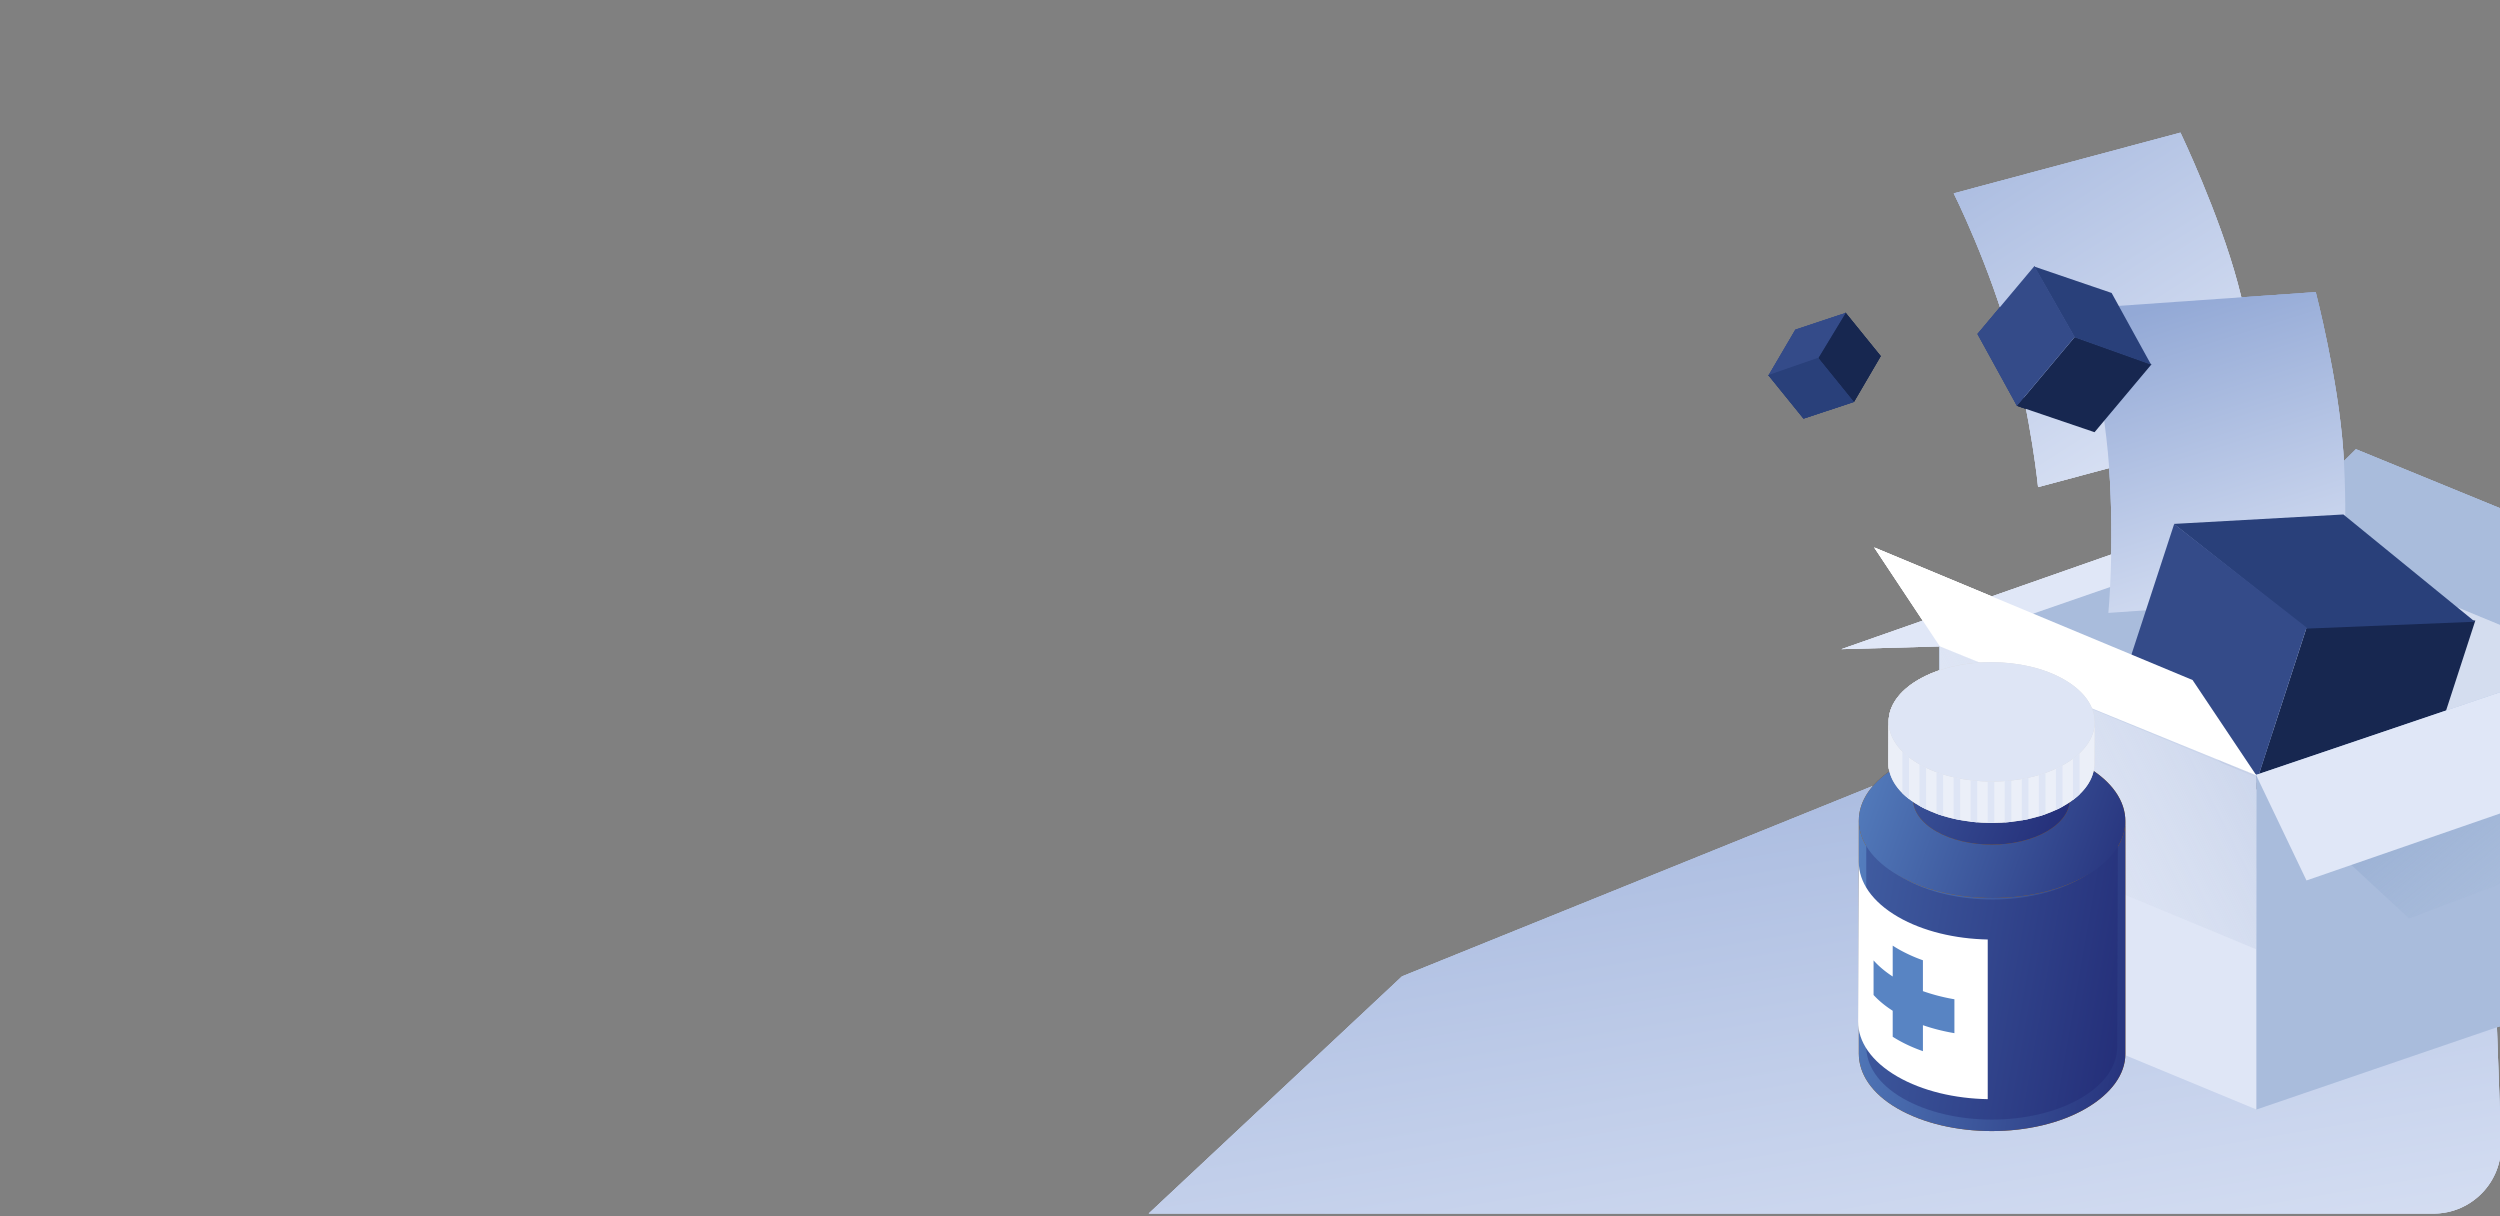 <?xml version="1.0" encoding="UTF-8" standalone="no"?>
<svg
   xmlns:dc="http://purl.org/dc/elements/1.1/"
   xmlns:cc="http://creativecommons.org/ns#"
   xmlns:rdf="http://www.w3.org/1999/02/22-rdf-syntax-ns#"
   xmlns:svg="http://www.w3.org/2000/svg"
   xmlns="http://www.w3.org/2000/svg"
   xmlns:sodipodi="http://sodipodi.sourceforge.net/DTD/sodipodi-0.dtd"
   xmlns:inkscape="http://www.inkscape.org/namespaces/inkscape"
   width="370"
   height="180"
   fill="none"
   version="1.1"
   id="svg384"
   sodipodi:docname="postal-service-2.svg"
   inkscape:version="1.0.1 (3bc2e813f5, 2020-09-07)">
  <rect width="100%" height="100%" fill="#808080" stroke="none"/>
  <sodipodi:namedview
     pagecolor="#ffffff"
     bordercolor="#666666"
     borderopacity="1"
     objecttolerance="10"
     gridtolerance="10"
     guidetolerance="10"
     inkscape:pageopacity="0"
     inkscape:pageshadow="2"
     inkscape:window-width="1368"
     inkscape:window-height="850"
     id="namedview386"
     showgrid="false"
     inkscape:zoom="1.1590818"
     inkscape:cx="197.03084"
     inkscape:cy="78.177906"
     inkscape:window-x="-6"
     inkscape:window-y="-6"
     inkscape:window-maximized="1"
     inkscape:current-layer="svg384"
     inkscape:document-rotation="0" />
  <rect
     y="-1"
     width="370"
     height="180"
     rx="7"
     fill="#ffffff"
     id="rect4"
     x="0"
     style="fill-rule:evenodd;fill:none" />
  <rect
     y="-1"
     width="370"
     height="180"
     rx="10"
     fill="#ffffff"
     class="liki"
     id="rect9"
     x="0"
     style="fill-rule:evenodd;fill:none" />
  <path
     d="M 207.5,144.5 367,80 l 3.155,89.253 c 0.2,5.658 -4.333,10.353 -9.994,10.353 H 170 Z"
     fill="url(#paint0_linear)"
     id="path11"
     style="fill:url(#paint0_linear);fill-rule:evenodd" />
  <path
     clip-rule="evenodd"
     d="M 336.349,78.67 383.218,98.024 395.35,85.593 348.673,66.481 Z"
     fill="#a9bcdc"
     id="path13"
     style="fill-rule:evenodd" />
  <path
     clip-rule="evenodd"
     d="m 336.349,78.594 46.855,19.346 -0.039,25.878 -46.816,-7.106 z"
     fill="url(#paint1_linear)"
     id="path15"
     style="fill:url(#paint1_linear);fill-rule:evenodd" />
  <path
     clip-rule="evenodd"
     d="m 287.136,95.664 49.443,-17.07 h -14.225 l -49.826,17.48 z"
     fill="#e0e7f7"
     id="path17"
     style="fill-rule:evenodd" />
  <path
     clip-rule="evenodd"
     d="M 287.07,95.613 337.157,78.28 v 49.067 l -50.087,17.469 z"
     fill="#a9bcdc"
     id="path19"
     style="fill-rule:evenodd" />
  <path
     clip-rule="evenodd"
     d="m 336.349,78.594 46.855,19.348 v 48.488 l -46.855,-19.382 z"
     fill="#d4ddef"
     id="path21"
     style="fill-rule:evenodd" />
  <path
     clip-rule="evenodd"
     d="m 289.151,28.618 33.554,-8.99 c 0,0 5.702,11.916 8.483,22.296 2.782,10.38 4.002,21.177 4.002,21.177 l -33.554,8.99 c 0,0 -0.93,-9.714 -4.002,-21.176 -3.071,-11.462 -8.483,-22.297 -8.483,-22.297 z"
     fill="url(#paint2_linear)"
     id="path23"
     style="fill:url(#paint2_linear);fill-rule:evenodd" />
  <path
     clip-rule="evenodd"
     d="m 308.074,45.653 34.654,-2.423 c 0,0 3.323,12.787 4.073,23.506 0.749,10.72 -0.113,21.552 -0.113,21.552 l -34.653,2.423 c 0,0 0.94,-9.715 0.113,-21.552 -0.828,-11.837 -4.074,-23.506 -4.074,-23.506 z"
     fill="url(#paint3_linear)"
     id="path25"
     style="fill:url(#paint3_linear);fill-rule:evenodd" />
  <path
     clip-rule="evenodd"
     d="m 318.431,53.91 -11.365,-4.052 -8.562,10.203 11.488,3.905 8.439,-10.057 z"
     fill="#172750"
     id="path27"
     style="fill-rule:evenodd" />
  <path
     clip-rule="evenodd"
     d="m 318.369,53.982 -11.357,-4.063 -5.971,-10.477 11.48,3.917 z"
     fill="#29407a"
     id="path29"
     style="fill-rule:evenodd" />
  <path
     clip-rule="evenodd"
     d="m 301.103,39.37 5.963,10.488 -8.562,10.203 -5.84,-10.635 8.439,-10.057 z"
     fill="#344b89"
     id="path31"
     style="fill-rule:evenodd" />
  <path
     clip-rule="evenodd"
     d="m 273.129,46.262 -4.043,6.689 5.294,6.538 3.967,-6.783 z"
     fill="#172750"
     id="path33"
     style="fill-rule:evenodd" />
  <path
     clip-rule="evenodd"
     d="m 273.167,46.309 -4.05,6.683 -7.377,2.57 3.974,-6.776 z"
     fill="#344b89"
     id="path35"
     style="fill-rule:evenodd" />
  <path
     clip-rule="evenodd"
     d="m 261.702,55.515 7.384,-2.564 5.294,6.538 -7.46,2.47 z"
     fill="#29407a"
     id="path37"
     style="fill-rule:evenodd" />
  <path
     clip-rule="evenodd"
     d="m 366.351,91.829 -24.974,1.048 -7.788,23.97 25.096,-1.426 z"
     fill="#172750"
     id="path39"
     style="fill-rule:evenodd" />
  <path
     clip-rule="evenodd"
     d="m 366.29,92.017 -24.968,1.02 -19.594,-15.499 25.091,-1.396 z"
     fill="#29407a"
     id="path41"
     style="fill-rule:evenodd" />
  <path
     clip-rule="evenodd"
     d="m 321.777,77.549 19.6,15.328 -7.788,23.97 -19.466,-15.905 z"
     fill="#344b89"
     id="path43"
     style="fill-rule:evenodd" />
  <path
     clip-rule="evenodd"
     d="m 333.925,114.677 49.278,-16.7 v 49.388 l -49.278,16.854 z"
     fill="#a9bcdc"
     id="path45"
     style="fill-rule:evenodd" />
  <path
     clip-rule="evenodd"
     d="m 333.925,114.955 49.266,-16.979 v 27.875 l -26.645,10.092 z"
     fill="url(#paint4_linear)"
     id="path47"
     style="fill:url(#paint4_linear);fill-rule:evenodd" />
  <path
     clip-rule="evenodd"
     d="m 333.89,114.684 49.298,-16.708 8.087,15.061 -49.914,17.272 z"
     fill="#e0e7f7"
     id="path49"
     style="fill-rule:evenodd" />
  <path
     clip-rule="evenodd"
     d="m 287.07,95.553 46.855,19.499 v 49.145 L 287.07,144.802 V 95.554 Z"
     fill="#dfe6f6"
     id="path51"
     style="fill-rule:evenodd" />
  <path
     clip-rule="evenodd"
     d="m 287.17,95.553 46.765,19.102 -0.049,25.828 -46.816,-19.435 z"
     fill="url(#paint5_linear)"
     id="path53"
     style="fill:url(#paint5_linear);fill-rule:evenodd" />
  <path
     clip-rule="evenodd"
     d="M 287.09,95.66 333.944,114.761 324.5,100.643 277.375,81.017 Z"
     fill="#ffffff"
     id="path55"
     style="fill-rule:evenodd" />
  <path
     d="m 314.549,121.641 c 0.058,-2.979 -1.882,-5.973 -5.819,-8.246 -7.728,-4.462 -20.215,-4.462 -27.893,0 -3.826,2.224 -5.735,5.137 -5.731,8.051 v -0.028 34.498 c -0.009,2.943 1.828,5.89 5.716,8.136 7.727,4.462 20.215,4.462 27.892,0 3.814,-2.217 5.83,-5.118 5.838,-8.023 v -34.498 c 0,0.037 -0.002,0.073 -0.003,0.11 z"
     fill="#a66206"
     id="path57"
     style="fill-rule:evenodd" />
  <path
     d="m 314.552,121.531 v 34.498 c -0.008,2.905 -2.023,5.806 -5.837,8.023 -7.678,4.462 -20.166,4.462 -27.893,0 -3.888,-2.245 -5.724,-5.193 -5.716,-8.136 v -34.498 c -0.008,2.943 1.934,5.891 5.822,8.136 7.727,4.462 20.215,4.463 27.893,0 3.814,-2.217 5.723,-5.118 5.731,-8.023 z"
     fill="url(#paint6_linear)"
     id="path59"
     style="fill:url(#paint6_linear);fill-rule:evenodd" />
  <path
     d="m 313.45,122.395 -0.1,32.571 c -0.008,2.743 -1.81,5.481 -5.411,7.574 -7.248,4.213 -19.038,4.213 -26.334,0.001 -3.671,-2.12 -5.405,-4.903 -5.397,-7.682 v -32.57 c -0.008,2.779 1.826,5.561 5.497,7.681 7.295,4.213 19.086,4.213 26.334,0 3.601,-2.093 5.403,-4.832 5.411,-7.575 z"
     fill="url(#paint7_linear)"
     id="path61"
     style="fill:url(#paint7_linear);fill-rule:evenodd" />
  <path
     d="m 294.184,139.047 c -4.809,-0.099 -9.573,-1.211 -13.256,-3.338 -3.888,-2.246 -5.83,-5.193 -5.822,-8.136 L 275,151.199 c -0.008,2.943 1.934,5.89 5.822,8.136 3.71,2.142 8.517,3.255 13.362,3.341 z"
     fill="#ffffff"
     id="path63"
     style="fill-rule:evenodd" />
  <path
     d="m 289.253,147.891 a 28.52,28.52 0 0 1 -4.661,-1.201 v -4.572 a 22.13,22.13 0 0 1 -3.664,-1.669 c -0.28,-0.162 -0.548,-0.328 -0.809,-0.497 v 4.572 c -1.136,-0.739 -2.082,-1.541 -2.832,-2.386 v 5.119 c 0.756,0.828 1.702,1.613 2.832,2.335 v 3.846 c 0.227,0.145 0.462,0.288 0.703,0.427 1.16,0.67 2.428,1.239 3.77,1.708 v -3.846 c 1.478,0.515 3.046,0.909 4.661,1.182 z"
     fill="#5884c3"
     id="path65"
     style="fill-rule:evenodd" />
  <path
     d="m 308.73,113.395 c 7.727,4.462 7.768,11.697 0.091,16.159 -7.678,4.463 -20.166,4.462 -27.893,0 -7.727,-4.462 -7.768,-11.696 -0.091,-16.159 7.678,-4.462 20.165,-4.462 27.893,0 z"
     fill="url(#paint8_linear)"
     id="path67"
     style="fill:url(#paint8_linear);fill-rule:evenodd" />
  <path
     d="m 306.37,111.235 c 0.034,-1.754 -1.108,-3.515 -3.425,-4.853 -4.547,-2.626 -11.896,-2.626 -16.413,0 -2.252,1.309 -3.375,3.023 -3.373,4.738 v -0.016 l -0.031,7.142 c -0.005,1.732 1.138,3.466 3.426,4.787 4.547,2.626 11.896,2.626 16.414,0 2.244,-1.304 3.367,-3.011 3.372,-4.721 l 0.031,-7.142 z"
     fill="#a66206"
     id="path69"
     style="fill-rule:evenodd" />
  <path
     d="m 306.371,111.17 -0.031,7.142 c -0.005,1.71 -1.128,3.417 -3.373,4.722 -4.518,2.625 -11.866,2.625 -16.413,0 -2.288,-1.322 -3.431,-3.056 -3.426,-4.788 l 0.031,-7.142 c -0.005,1.731 1.138,3.466 3.426,4.787 4.547,2.626 11.896,2.626 16.413,0 2.245,-1.304 3.368,-3.011 3.373,-4.721 z"
     fill="url(#paint9_linear)"
     id="path71"
     style="fill:url(#paint9_linear);fill-rule:evenodd" />
  <path
     d="m 302.945,106.382 c 4.547,2.626 4.571,6.883 0.053,9.509 -4.517,2.626 -11.866,2.626 -16.413,0 -4.547,-2.626 -4.571,-6.883 -0.054,-9.509 4.518,-2.626 11.866,-2.626 16.414,0 z"
     fill="#d07400"
     id="path73"
     style="fill-rule:evenodd" />
  <path
     d="m 310.018,106.964 c 0.045,-2.304 -1.455,-4.618 -4.5,-6.376 -5.975,-3.45 -15.631,-3.45 -21.567,0 -2.959,1.72 -4.435,3.972 -4.432,6.226 v -0.022 l -0.041,6.124 c -0.006,2.276 1.495,4.555 4.502,6.291 5.975,3.451 15.631,3.451 21.568,0 2.949,-1.714 4.425,-3.957 4.432,-6.203 l 0.04,-6.125 z"
     fill="#d8d8da"
     id="path75"
     style="fill-rule:evenodd" />
  <path
     d="m 310.02,106.879 -0.04,6.124 c -0.007,2.247 -1.483,4.49 -4.432,6.204 -5.937,3.451 -15.593,3.45 -21.568,0 -3.007,-1.736 -4.508,-4.015 -4.502,-6.291 l 0.041,-6.124 c -0.007,2.275 1.495,4.554 4.502,6.291 5.975,3.45 15.631,3.45 21.568,0 2.949,-1.714 4.425,-3.958 4.431,-6.204 z"
     fill="#ebeff8"
     id="path77"
     style="fill-rule:evenodd" />
  <path
     d="m 305.518,100.588 c 5.975,3.45 6.007,9.044 0.071,12.495 -5.937,3.45 -15.593,3.45 -21.568,0 -5.975,-3.451 -6.007,-9.044 -0.07,-12.495 5.936,-3.45 15.592,-3.45 21.567,0 z"
     fill="#dee5f5"
     id="path79"
     style="fill-rule:evenodd" />
  <path
     d="m 284.078,119.261 c 0.317,0.18 0.644,0.35 0.98,0.511 v -6.145 a 15.908,15.908 0 0 1 -0.98,-0.513 z m 6.029,-4.023 a 23.941,23.941 0 0 1 -0.98,-0.203 v 6.133 c 0.323,0.074 0.651,0.141 0.98,0.202 z m 2.524,0.342 a 28.706,28.706 0 0 1 -0.979,-0.103 v 6.129 c 0.325,0.039 0.651,0.074 0.979,0.101 z m -5.049,-0.965 a 20.099,20.099 0 0 1 -0.979,-0.334 v 6.139 c 0.321,0.118 0.647,0.23 0.979,0.333 z m 19.217,3.769 c 0.357,-0.266 0.683,-0.542 0.979,-0.824 v -6.086 c -0.296,0.28 -0.623,0.552 -0.979,0.815 z m -9.119,-2.87 c -0.325,0.036 -0.652,0.063 -0.979,0.087 v 6.122 c 0.328,-0.024 0.654,-0.052 0.979,-0.088 z m -16.126,1.874 c 0.295,0.293 0.621,0.578 0.979,0.854 v -6.155 a 10.32,10.32 0 0 1 -0.979,-0.864 z m 23.7,-4.12 c -0.318,0.173 -0.644,0.338 -0.98,0.493 v 6.106 c 0.337,-0.156 0.663,-0.322 0.98,-0.497 z m -5.049,1.832 c -0.324,0.071 -0.65,0.137 -0.98,0.195 v 6.117 c 0.33,-0.058 0.656,-0.124 0.98,-0.196 z m 2.524,-0.714 c -0.321,0.114 -0.647,0.22 -0.979,0.318 v 6.113 c 0.332,-0.099 0.658,-0.207 0.979,-0.321 z m -7.573,7.404 v -6.124 c -0.327,0.004 -0.653,0.003 -0.98,-0.004 v 6.125 c 0.327,0.007 0.653,0.007 0.98,0.003 z"
     fill="#dee5f5"
     id="path81"
     style="fill-rule:evenodd" />
  <path
     d="M 207.5,144.5 367,80 l 3.155,89.253 c 0.2,5.658 -4.333,10.353 -9.994,10.353 H 170 Z"
     fill="url(#paint10_linear)"
     id="path83"
     style="fill:url(#paint10_linear);fill-rule:evenodd" />
  <path
     clip-rule="evenodd"
     d="M 336.349,78.67 383.218,98.024 395.35,85.593 348.673,66.481 Z"
     fill="#a9bcdc"
     id="path85"
     style="fill-rule:evenodd" />
  <path
     clip-rule="evenodd"
     d="m 336.349,78.594 46.855,19.346 -0.039,25.878 -46.816,-7.106 z"
     fill="url(#paint11_linear)"
     id="path87"
     style="fill:url(#paint11_linear);fill-rule:evenodd" />
  <path
     clip-rule="evenodd"
     d="m 287.136,95.664 49.443,-17.07 h -14.225 l -49.826,17.48 z"
     fill="#e0e7f7"
     id="path89"
     style="fill-rule:evenodd" />
  <path
     clip-rule="evenodd"
     d="M 287.07,95.613 337.157,78.28 v 49.067 l -50.087,17.469 z"
     fill="#a9bcdc"
     id="path91"
     style="fill-rule:evenodd" />
  <path
     clip-rule="evenodd"
     d="m 336.349,78.594 46.855,19.348 v 48.488 l -46.855,-19.382 z"
     fill="#d4ddef"
     id="path93"
     style="fill-rule:evenodd" />
  <path
     clip-rule="evenodd"
     d="m 289.151,28.618 33.554,-8.99 c 0,0 5.702,11.916 8.483,22.296 2.782,10.38 4.002,21.177 4.002,21.177 l -33.554,8.99 c 0,0 -0.93,-9.714 -4.002,-21.176 -3.071,-11.462 -8.483,-22.297 -8.483,-22.297 z"
     fill="url(#paint12_linear)"
     id="path95"
     style="fill:url(#paint12_linear);fill-rule:evenodd" />
  <path
     clip-rule="evenodd"
     d="m 308.074,45.653 34.654,-2.423 c 0,0 3.323,12.787 4.073,23.506 0.749,10.72 -0.113,21.552 -0.113,21.552 l -34.653,2.423 c 0,0 0.94,-9.715 0.113,-21.552 -0.828,-11.837 -4.074,-23.506 -4.074,-23.506 z"
     fill="url(#paint13_linear)"
     id="path97"
     style="fill:url(#paint13_linear);fill-rule:evenodd" />
  <path
     clip-rule="evenodd"
     d="m 318.431,53.91 -11.365,-4.052 -8.562,10.203 11.488,3.905 8.439,-10.057 z"
     fill="#172750"
     id="path99"
     style="fill-rule:evenodd" />
  <path
     clip-rule="evenodd"
     d="m 318.369,53.982 -11.357,-4.063 -5.971,-10.477 11.48,3.917 z"
     fill="#29407a"
     id="path101"
     style="fill-rule:evenodd" />
  <path
     clip-rule="evenodd"
     d="m 301.103,39.37 5.963,10.488 -8.562,10.203 -5.84,-10.635 8.439,-10.057 z"
     fill="#344b89"
     id="path103"
     style="fill-rule:evenodd" />
  <path
     clip-rule="evenodd"
     d="m 273.129,46.262 -4.043,6.689 5.294,6.538 3.967,-6.783 z"
     fill="#172750"
     id="path105"
     style="fill-rule:evenodd" />
  <path
     clip-rule="evenodd"
     d="m 273.167,46.309 -4.05,6.683 -7.377,2.57 3.974,-6.776 z"
     fill="#344b89"
     id="path107"
     style="fill-rule:evenodd" />
  <path
     clip-rule="evenodd"
     d="m 261.702,55.515 7.384,-2.564 5.294,6.538 -7.46,2.47 z"
     fill="#29407a"
     id="path109"
     style="fill-rule:evenodd" />
  <path
     clip-rule="evenodd"
     d="m 366.351,91.829 -24.974,1.048 -7.788,23.97 25.096,-1.426 z"
     fill="#172750"
     id="path111"
     style="fill-rule:evenodd" />
  <path
     clip-rule="evenodd"
     d="m 366.29,92.017 -24.968,1.02 -19.594,-15.499 25.091,-1.396 z"
     fill="#29407a"
     id="path113"
     style="fill-rule:evenodd" />
  <path
     clip-rule="evenodd"
     d="m 321.777,77.549 19.6,15.328 -7.788,23.97 -19.466,-15.905 z"
     fill="#344b89"
     id="path115"
     style="fill-rule:evenodd" />
  <path
     clip-rule="evenodd"
     d="m 333.925,114.677 49.278,-16.7 v 49.388 l -49.278,16.854 z"
     fill="#a9bcdc"
     id="path117"
     style="fill-rule:evenodd" />
  <path
     clip-rule="evenodd"
     d="m 333.925,114.955 49.266,-16.979 v 27.875 l -26.645,10.092 z"
     fill="url(#paint14_linear)"
     id="path119"
     style="fill:url(#paint14_linear);fill-rule:evenodd" />
  <path
     clip-rule="evenodd"
     d="m 333.89,114.684 49.298,-16.708 8.087,15.061 -49.914,17.272 z"
     fill="#e0e7f7"
     id="path121"
     style="fill-rule:evenodd" />
  <path
     clip-rule="evenodd"
     d="m 287.07,95.553 46.855,19.499 v 49.145 L 287.07,144.802 V 95.554 Z"
     fill="#dfe6f6"
     id="path123"
     style="fill-rule:evenodd" />
  <path
     clip-rule="evenodd"
     d="m 287.17,95.553 46.765,19.102 -0.049,25.828 -46.816,-19.435 z"
     fill="url(#paint15_linear)"
     id="path125"
     style="fill:url(#paint15_linear);fill-rule:evenodd" />
  <path
     clip-rule="evenodd"
     d="M 287.09,95.66 333.944,114.761 324.5,100.643 277.375,81.017 Z"
     fill="#ffffff"
     id="path127"
     style="fill-rule:evenodd" />
  <path
     d="m 314.549,121.641 c 0.058,-2.979 -1.882,-5.973 -5.819,-8.246 -7.728,-4.462 -20.215,-4.462 -27.893,0 -3.826,2.224 -5.735,5.137 -5.731,8.051 v -0.028 34.498 c -0.009,2.943 1.828,5.89 5.716,8.136 7.727,4.462 20.215,4.462 27.892,0 3.814,-2.217 5.83,-5.118 5.838,-8.023 v -34.498 c 0,0.037 -0.002,0.073 -0.003,0.11 z"
     fill="#a66206"
     id="path129"
     style="fill-rule:evenodd" />
  <path
     d="m 314.552,121.531 v 34.498 c -0.008,2.905 -2.023,5.806 -5.837,8.023 -7.678,4.462 -20.166,4.462 -27.893,0 -3.888,-2.245 -5.724,-5.193 -5.716,-8.136 v -34.498 c -0.008,2.943 1.934,5.891 5.822,8.136 7.727,4.462 20.215,4.463 27.893,0 3.814,-2.217 5.723,-5.118 5.731,-8.023 z"
     fill="url(#paint16_linear)"
     id="path131"
     style="fill:url(#paint16_linear);fill-rule:evenodd" />
  <path
     d="m 313.45,122.395 -0.1,32.571 c -0.008,2.743 -1.81,5.481 -5.411,7.574 -7.248,4.213 -19.038,4.213 -26.334,0.001 -3.671,-2.12 -5.405,-4.903 -5.397,-7.682 v -32.57 c -0.008,2.779 1.826,5.561 5.497,7.681 7.295,4.213 19.086,4.213 26.334,0 3.601,-2.093 5.403,-4.832 5.411,-7.575 z"
     fill="url(#paint17_linear)"
     id="path133"
     style="fill:url(#paint17_linear);fill-rule:evenodd" />
  <path
     d="m 294.184,139.047 c -4.809,-0.099 -9.573,-1.211 -13.256,-3.338 -3.888,-2.246 -5.83,-5.193 -5.822,-8.136 L 275,151.199 c -0.008,2.943 1.934,5.89 5.822,8.136 3.71,2.142 8.517,3.255 13.362,3.341 z"
     fill="#ffffff"
     id="path135"
     style="fill-rule:evenodd" />
  <path
     d="m 289.253,147.891 a 28.52,28.52 0 0 1 -4.661,-1.201 v -4.572 a 22.13,22.13 0 0 1 -3.664,-1.669 c -0.28,-0.162 -0.548,-0.328 -0.809,-0.497 v 4.572 c -1.136,-0.739 -2.082,-1.541 -2.832,-2.386 v 5.119 c 0.756,0.828 1.702,1.613 2.832,2.335 v 3.846 c 0.227,0.145 0.462,0.288 0.703,0.427 1.16,0.67 2.428,1.239 3.77,1.708 v -3.846 c 1.478,0.515 3.046,0.909 4.661,1.182 z"
     fill="#5884c3"
     id="path137"
     style="fill-rule:evenodd" />
  <path
     d="m 308.73,113.395 c 7.727,4.462 7.768,11.697 0.091,16.159 -7.678,4.463 -20.166,4.462 -27.893,0 -7.727,-4.462 -7.768,-11.696 -0.091,-16.159 7.678,-4.462 20.165,-4.462 27.893,0 z"
     fill="url(#paint18_linear)"
     id="path139"
     style="fill:url(#paint18_linear);fill-rule:evenodd" />
  <path
     d="m 306.37,111.235 c 0.034,-1.754 -1.108,-3.515 -3.425,-4.853 -4.547,-2.626 -11.896,-2.626 -16.413,0 -2.252,1.309 -3.375,3.023 -3.373,4.738 v -0.016 l -0.031,7.142 c -0.005,1.732 1.138,3.466 3.426,4.787 4.547,2.626 11.896,2.626 16.414,0 2.244,-1.304 3.367,-3.011 3.372,-4.721 l 0.031,-7.142 z"
     fill="#a66206"
     id="path141"
     style="fill-rule:evenodd" />
  <path
     d="m 306.371,111.17 -0.031,7.142 c -0.005,1.71 -1.128,3.417 -3.373,4.722 -4.518,2.625 -11.866,2.625 -16.413,0 -2.288,-1.322 -3.431,-3.056 -3.426,-4.788 l 0.031,-7.142 c -0.005,1.731 1.138,3.466 3.426,4.787 4.547,2.626 11.896,2.626 16.413,0 2.245,-1.304 3.368,-3.011 3.373,-4.721 z"
     fill="url(#paint19_linear)"
     id="path143"
     style="fill:url(#paint19_linear);fill-rule:evenodd" />
  <path
     d="m 302.945,106.382 c 4.547,2.626 4.571,6.883 0.053,9.509 -4.517,2.626 -11.866,2.626 -16.413,0 -4.547,-2.626 -4.571,-6.883 -0.054,-9.509 4.518,-2.626 11.866,-2.626 16.414,0 z"
     fill="#d07400"
     id="path145"
     style="fill-rule:evenodd" />
  <path
     d="m 310.018,106.964 c 0.045,-2.304 -1.455,-4.618 -4.5,-6.376 -5.975,-3.45 -15.631,-3.45 -21.567,0 -2.959,1.72 -4.435,3.972 -4.432,6.226 v -0.022 l -0.041,6.124 c -0.006,2.276 1.495,4.555 4.502,6.291 5.975,3.451 15.631,3.451 21.568,0 2.949,-1.714 4.425,-3.957 4.432,-6.203 l 0.04,-6.125 z"
     fill="#d8d8da"
     id="path147"
     style="fill-rule:evenodd" />
  <path
     d="m 310.02,106.879 -0.04,6.124 c -0.007,2.247 -1.483,4.49 -4.432,6.204 -5.937,3.451 -15.593,3.45 -21.568,0 -3.007,-1.736 -4.508,-4.015 -4.502,-6.291 l 0.041,-6.124 c -0.007,2.275 1.495,4.554 4.502,6.291 5.975,3.45 15.631,3.45 21.568,0 2.949,-1.714 4.425,-3.958 4.431,-6.204 z"
     fill="#ebeff8"
     id="path149"
     style="fill-rule:evenodd" />
  <path
     d="m 305.518,100.588 c 5.975,3.45 6.007,9.044 0.071,12.495 -5.937,3.45 -15.593,3.45 -21.568,0 -5.975,-3.451 -6.007,-9.044 -0.07,-12.495 5.936,-3.45 15.592,-3.45 21.567,0 z"
     fill="#dee5f5"
     id="path151"
     style="fill-rule:evenodd" />
  <path
     d="m 284.078,119.261 c 0.317,0.18 0.644,0.35 0.98,0.511 v -6.145 a 15.908,15.908 0 0 1 -0.98,-0.513 z m 6.029,-4.023 a 23.941,23.941 0 0 1 -0.98,-0.203 v 6.133 c 0.323,0.074 0.651,0.141 0.98,0.202 z m 2.524,0.342 a 28.706,28.706 0 0 1 -0.979,-0.103 v 6.129 c 0.325,0.039 0.651,0.074 0.979,0.101 z m -5.049,-0.965 a 20.099,20.099 0 0 1 -0.979,-0.334 v 6.139 c 0.321,0.118 0.647,0.23 0.979,0.333 z m 19.217,3.769 c 0.357,-0.266 0.683,-0.542 0.979,-0.824 v -6.086 c -0.296,0.28 -0.623,0.552 -0.979,0.815 z m -9.119,-2.87 c -0.325,0.036 -0.652,0.063 -0.979,0.087 v 6.122 c 0.328,-0.024 0.654,-0.052 0.979,-0.088 z m -16.126,1.874 c 0.295,0.293 0.621,0.578 0.979,0.854 v -6.155 a 10.32,10.32 0 0 1 -0.979,-0.864 z m 23.7,-4.12 c -0.318,0.173 -0.644,0.338 -0.98,0.493 v 6.106 c 0.337,-0.156 0.663,-0.322 0.98,-0.497 z m -5.049,1.832 c -0.324,0.071 -0.65,0.137 -0.98,0.195 v 6.117 c 0.33,-0.058 0.656,-0.124 0.98,-0.196 z m 2.524,-0.714 c -0.321,0.114 -0.647,0.22 -0.979,0.318 v 6.113 c 0.332,-0.099 0.658,-0.207 0.979,-0.321 z m -7.573,7.404 v -6.124 c -0.327,0.004 -0.653,0.003 -0.98,-0.004 v 6.125 c 0.327,0.007 0.653,0.007 0.98,0.003 z"
     fill="#dee5f5"
     id="path153"
     style="fill-rule:evenodd" />
  <path
     d="M 207.5,144.5 367,80 l 3.155,89.253 c 0.2,5.658 -4.333,10.353 -9.994,10.353 H 170 Z"
     fill="url(#paint20_linear)"
     id="path155"
     style="fill:url(#paint20_linear);fill-rule:evenodd" />
  <path
     clip-rule="evenodd"
     d="M 336.349,78.67 383.218,98.024 395.35,85.593 348.673,66.481 Z"
     fill="#a9bcdc"
     id="path157"
     style="fill-rule:evenodd" />
  <path
     clip-rule="evenodd"
     d="m 336.349,78.594 46.855,19.346 -0.039,25.878 -46.816,-7.106 z"
     fill="url(#paint21_linear)"
     id="path159"
     style="fill:url(#paint21_linear);fill-rule:evenodd" />
  <path
     clip-rule="evenodd"
     d="m 287.136,95.664 49.443,-17.07 h -14.225 l -49.826,17.48 z"
     fill="#e0e7f7"
     id="path161"
     style="fill-rule:evenodd" />
  <path
     clip-rule="evenodd"
     d="M 287.07,95.613 337.157,78.28 v 49.067 l -50.087,17.469 z"
     fill="#a9bcdc"
     id="path163"
     style="fill-rule:evenodd" />
  <path
     clip-rule="evenodd"
     d="m 336.349,78.594 46.855,19.348 v 48.488 l -46.855,-19.382 z"
     fill="#d4ddef"
     id="path165"
     style="fill-rule:evenodd" />
  <path
     clip-rule="evenodd"
     d="m 289.151,28.618 33.554,-8.99 c 0,0 5.702,11.916 8.483,22.296 2.782,10.38 4.002,21.177 4.002,21.177 l -33.554,8.99 c 0,0 -0.93,-9.714 -4.002,-21.176 -3.071,-11.462 -8.483,-22.297 -8.483,-22.297 z"
     fill="url(#paint22_linear)"
     id="path167"
     style="fill:url(#paint22_linear);fill-rule:evenodd" />
  <path
     clip-rule="evenodd"
     d="m 308.074,45.653 34.654,-2.423 c 0,0 3.323,12.787 4.073,23.506 0.749,10.72 -0.113,21.552 -0.113,21.552 l -34.653,2.423 c 0,0 0.94,-9.715 0.113,-21.552 -0.828,-11.837 -4.074,-23.506 -4.074,-23.506 z"
     fill="url(#paint23_linear)"
     id="path169"
     style="fill:url(#paint23_linear);fill-rule:evenodd" />
  <path
     clip-rule="evenodd"
     d="m 318.431,53.91 -11.365,-4.052 -8.562,10.203 11.488,3.905 8.439,-10.057 z"
     fill="#172750"
     id="path171"
     style="fill-rule:evenodd" />
  <path
     clip-rule="evenodd"
     d="m 318.369,53.982 -11.357,-4.063 -5.971,-10.477 11.48,3.917 z"
     fill="#29407a"
     id="path173"
     style="fill-rule:evenodd" />
  <path
     clip-rule="evenodd"
     d="m 301.103,39.37 5.963,10.488 -8.562,10.203 -5.84,-10.635 8.439,-10.057 z"
     fill="#344b89"
     id="path175"
     style="fill-rule:evenodd" />
  <path
     clip-rule="evenodd"
     d="m 273.129,46.262 -4.043,6.689 5.294,6.538 3.967,-6.783 z"
     fill="#172750"
     id="path177"
     style="fill-rule:evenodd" />
  <path
     clip-rule="evenodd"
     d="m 273.167,46.309 -4.05,6.683 -7.377,2.57 3.974,-6.776 z"
     fill="#344b89"
     id="path179"
     style="fill-rule:evenodd" />
  <path
     clip-rule="evenodd"
     d="m 261.702,55.515 7.384,-2.564 5.294,6.538 -7.46,2.47 z"
     fill="#29407a"
     id="path181"
     style="fill-rule:evenodd" />
  <path
     clip-rule="evenodd"
     d="m 366.351,91.829 -24.974,1.048 -7.788,23.97 25.096,-1.426 z"
     fill="#172750"
     id="path183"
     style="fill-rule:evenodd" />
  <path
     clip-rule="evenodd"
     d="m 366.29,92.017 -24.968,1.02 -19.594,-15.499 25.091,-1.396 z"
     fill="#29407a"
     id="path185"
     style="fill-rule:evenodd" />
  <path
     clip-rule="evenodd"
     d="m 321.777,77.549 19.6,15.328 -7.788,23.97 -19.466,-15.905 z"
     fill="#344b89"
     id="path187"
     style="fill-rule:evenodd" />
  <path
     clip-rule="evenodd"
     d="m 333.925,114.677 49.278,-16.7 v 49.388 l -49.278,16.854 z"
     fill="#a9bcdc"
     id="path189"
     style="fill-rule:evenodd" />
  <path
     clip-rule="evenodd"
     d="m 333.925,114.955 49.266,-16.979 v 27.875 l -26.645,10.092 z"
     fill="url(#paint24_linear)"
     id="path191"
     style="fill:url(#paint24_linear);fill-rule:evenodd" />
  <path
     clip-rule="evenodd"
     d="m 333.89,114.684 49.298,-16.708 8.087,15.061 -49.914,17.272 z"
     fill="#e0e7f7"
     id="path193"
     style="fill-rule:evenodd" />
  <path
     clip-rule="evenodd"
     d="m 287.07,95.553 46.855,19.499 v 49.145 L 287.07,144.802 V 95.554 Z"
     fill="#dfe6f6"
     id="path195"
     style="fill-rule:evenodd" />
  <path
     clip-rule="evenodd"
     d="m 287.17,95.553 46.765,19.102 -0.049,25.828 -46.816,-19.435 z"
     fill="url(#paint25_linear)"
     id="path197"
     style="fill:url(#paint25_linear);fill-rule:evenodd" />
  <path
     clip-rule="evenodd"
     d="M 287.09,95.66 333.944,114.761 324.5,100.643 277.375,81.017 Z"
     fill="#ffffff"
     id="path199"
     style="fill-rule:evenodd" />
  <path
     d="m 314.549,121.641 c 0.058,-2.979 -1.882,-5.973 -5.819,-8.246 -7.728,-4.462 -20.215,-4.462 -27.893,0 -3.826,2.224 -5.735,5.137 -5.731,8.051 v -0.028 34.498 c -0.009,2.943 1.828,5.89 5.716,8.136 7.727,4.462 20.215,4.462 27.892,0 3.814,-2.217 5.83,-5.118 5.838,-8.023 v -34.498 c 0,0.037 -0.002,0.073 -0.003,0.11 z"
     fill="#a66206"
     id="path201"
     style="fill-rule:evenodd" />
  <path
     d="m 314.552,121.531 v 34.498 c -0.008,2.905 -2.023,5.806 -5.837,8.023 -7.678,4.462 -20.166,4.462 -27.893,0 -3.888,-2.245 -5.724,-5.193 -5.716,-8.136 v -34.498 c -0.008,2.943 1.934,5.891 5.822,8.136 7.727,4.462 20.215,4.463 27.893,0 3.814,-2.217 5.723,-5.118 5.731,-8.023 z"
     fill="url(#paint26_linear)"
     id="path203"
     style="fill:url(#paint26_linear);fill-rule:evenodd" />
  <path
     d="m 313.45,122.395 -0.1,32.571 c -0.008,2.743 -1.81,5.481 -5.411,7.574 -7.248,4.213 -19.038,4.213 -26.334,0.001 -3.671,-2.12 -5.405,-4.903 -5.397,-7.682 v -32.57 c -0.008,2.779 1.826,5.561 5.497,7.681 7.295,4.213 19.086,4.213 26.334,0 3.601,-2.093 5.403,-4.832 5.411,-7.575 z"
     fill="url(#paint27_linear)"
     id="path205"
     style="fill:url(#paint27_linear);fill-rule:evenodd" />
  <path
     d="m 294.184,139.047 c -4.809,-0.099 -9.573,-1.211 -13.256,-3.338 -3.888,-2.246 -5.83,-5.193 -5.822,-8.136 L 275,151.199 c -0.008,2.943 1.934,5.89 5.822,8.136 3.71,2.142 8.517,3.255 13.362,3.341 z"
     fill="#ffffff"
     id="path207"
     style="fill-rule:evenodd" />
  <path
     d="m 289.253,147.891 a 28.52,28.52 0 0 1 -4.661,-1.201 v -4.572 a 22.13,22.13 0 0 1 -3.664,-1.669 c -0.28,-0.162 -0.548,-0.328 -0.809,-0.497 v 4.572 c -1.136,-0.739 -2.082,-1.541 -2.832,-2.386 v 5.119 c 0.756,0.828 1.702,1.613 2.832,2.335 v 3.846 c 0.227,0.145 0.462,0.288 0.703,0.427 1.16,0.67 2.428,1.239 3.77,1.708 v -3.846 c 1.478,0.515 3.046,0.909 4.661,1.182 z"
     fill="#5884c3"
     id="path209"
     style="fill-rule:evenodd" />
  <path
     d="m 308.73,113.395 c 7.727,4.462 7.768,11.697 0.091,16.159 -7.678,4.463 -20.166,4.462 -27.893,0 -7.727,-4.462 -7.768,-11.696 -0.091,-16.159 7.678,-4.462 20.165,-4.462 27.893,0 z"
     fill="url(#paint28_linear)"
     id="path211"
     style="fill:url(#paint28_linear);fill-rule:evenodd" />
  <path
     d="m 306.37,111.235 c 0.034,-1.754 -1.108,-3.515 -3.425,-4.853 -4.547,-2.626 -11.896,-2.626 -16.413,0 -2.252,1.309 -3.375,3.023 -3.373,4.738 v -0.016 l -0.031,7.142 c -0.005,1.732 1.138,3.466 3.426,4.787 4.547,2.626 11.896,2.626 16.414,0 2.244,-1.304 3.367,-3.011 3.372,-4.721 l 0.031,-7.142 z"
     fill="#a66206"
     id="path213"
     style="fill-rule:evenodd" />
  <path
     d="m 306.371,111.17 -0.031,7.142 c -0.005,1.71 -1.128,3.417 -3.373,4.722 -4.518,2.625 -11.866,2.625 -16.413,0 -2.288,-1.322 -3.431,-3.056 -3.426,-4.788 l 0.031,-7.142 c -0.005,1.731 1.138,3.466 3.426,4.787 4.547,2.626 11.896,2.626 16.413,0 2.245,-1.304 3.368,-3.011 3.373,-4.721 z"
     fill="url(#paint29_linear)"
     id="path215"
     style="fill:url(#paint29_linear);fill-rule:evenodd" />
  <path
     d="m 302.945,106.382 c 4.547,2.626 4.571,6.883 0.053,9.509 -4.517,2.626 -11.866,2.626 -16.413,0 -4.547,-2.626 -4.571,-6.883 -0.054,-9.509 4.518,-2.626 11.866,-2.626 16.414,0 z"
     fill="#d07400"
     id="path217"
     style="fill-rule:evenodd" />
  <path
     d="m 310.018,106.964 c 0.045,-2.304 -1.455,-4.618 -4.5,-6.376 -5.975,-3.45 -15.631,-3.45 -21.567,0 -2.959,1.72 -4.435,3.972 -4.432,6.226 v -0.022 l -0.041,6.124 c -0.006,2.276 1.495,4.555 4.502,6.291 5.975,3.451 15.631,3.451 21.568,0 2.949,-1.714 4.425,-3.957 4.432,-6.203 l 0.04,-6.125 z"
     fill="#d8d8da"
     id="path219"
     style="fill-rule:evenodd" />
  <path
     d="m 310.02,106.879 -0.04,6.124 c -0.007,2.247 -1.483,4.49 -4.432,6.204 -5.937,3.451 -15.593,3.45 -21.568,0 -3.007,-1.736 -4.508,-4.015 -4.502,-6.291 l 0.041,-6.124 c -0.007,2.275 1.495,4.554 4.502,6.291 5.975,3.45 15.631,3.45 21.568,0 2.949,-1.714 4.425,-3.958 4.431,-6.204 z"
     fill="#ebeff8"
     id="path221"
     style="fill-rule:evenodd" />
  <path
     d="m 305.518,100.588 c 5.975,3.45 6.007,9.044 0.071,12.495 -5.937,3.45 -15.593,3.45 -21.568,0 -5.975,-3.451 -6.007,-9.044 -0.07,-12.495 5.936,-3.45 15.592,-3.45 21.567,0 z"
     fill="#dee5f5"
     id="path223"
     style="fill-rule:evenodd" />
  <path
     d="m 284.078,119.261 c 0.317,0.18 0.644,0.35 0.98,0.511 v -6.145 a 15.908,15.908 0 0 1 -0.98,-0.513 z m 6.029,-4.023 a 23.941,23.941 0 0 1 -0.98,-0.203 v 6.133 c 0.323,0.074 0.651,0.141 0.98,0.202 z m 2.524,0.342 a 28.706,28.706 0 0 1 -0.979,-0.103 v 6.129 c 0.325,0.039 0.651,0.074 0.979,0.101 z m -5.049,-0.965 a 20.099,20.099 0 0 1 -0.979,-0.334 v 6.139 c 0.321,0.118 0.647,0.23 0.979,0.333 z m 19.217,3.769 c 0.357,-0.266 0.683,-0.542 0.979,-0.824 v -6.086 c -0.296,0.28 -0.623,0.552 -0.979,0.815 z m -9.119,-2.87 c -0.325,0.036 -0.652,0.063 -0.979,0.087 v 6.122 c 0.328,-0.024 0.654,-0.052 0.979,-0.088 z m -16.126,1.874 c 0.295,0.293 0.621,0.578 0.979,0.854 v -6.155 a 10.32,10.32 0 0 1 -0.979,-0.864 z m 23.7,-4.12 c -0.318,0.173 -0.644,0.338 -0.98,0.493 v 6.106 c 0.337,-0.156 0.663,-0.322 0.98,-0.497 z m -5.049,1.832 c -0.324,0.071 -0.65,0.137 -0.98,0.195 v 6.117 c 0.33,-0.058 0.656,-0.124 0.98,-0.196 z m 2.524,-0.714 c -0.321,0.114 -0.647,0.22 -0.979,0.318 v 6.113 c 0.332,-0.099 0.658,-0.207 0.979,-0.321 z m -7.573,7.404 v -6.124 c -0.327,0.004 -0.653,0.003 -0.98,-0.004 v 6.125 c 0.327,0.007 0.653,0.007 0.98,0.003 z"
     fill="#dee5f5"
     id="path225"
     style="fill-rule:evenodd" />
  <defs
     id="defs382">
    <linearGradient
       id="paint0_linear"
       x1="30.946"
       y1="107.4"
       x2="56.242"
       y2="256.531"
       gradientUnits="userSpaceOnUse">
      <stop
         stop-color="#93A9D6"
         id="stop229" />
      <stop
         offset="1"
         stop-color="#E0E7F7"
         id="stop231" />
    </linearGradient>
    <linearGradient
       id="paint1_linear"
       x1="350.752"
       y1="73.933"
       x2="331.329"
       y2="106.502"
       gradientUnits="userSpaceOnUse">
      <stop
         stop-color="#E8EDF7"
         stop-opacity=".01"
         id="stop234" />
      <stop
         offset="1"
         stop-color="#C2CCE1"
         id="stop236" />
    </linearGradient>
    <linearGradient
       id="paint2_linear"
       x1="251.948"
       y1="16.288"
       x2="299.774"
       y2="91.457"
       gradientUnits="userSpaceOnUse">
      <stop
         stop-color="#93A9D6"
         id="stop239" />
      <stop
         offset="1"
         stop-color="#E0E7F7"
         id="stop241" />
    </linearGradient>
    <linearGradient
       id="paint3_linear"
       x1="299.103"
       y1="51.6"
       x2="315.515"
       y2="104.336"
       gradientUnits="userSpaceOnUse">
      <stop
         stop-color="#93A9D6"
         id="stop244" />
      <stop
         offset="1"
         stop-color="#E0E7F7"
         id="stop246" />
    </linearGradient>
    <linearGradient
       id="paint4_linear"
       x1="444.801"
       y1="130.029"
       x2="397.932"
       y2="72.12"
       gradientUnits="userSpaceOnUse">
      <stop
         stop-color="#C5D5EA"
         stop-opacity=".01"
         id="stop249" />
      <stop
         offset="1"
         stop-color="#93AAD0"
         id="stop251" />
    </linearGradient>
    <linearGradient
       id="paint5_linear"
       x1="291.862"
       y1="164.916"
       x2="346.612"
       y2="137.005"
       gradientUnits="userSpaceOnUse">
      <stop
         stop-color="#E8EDF7"
         stop-opacity=".01"
         id="stop254" />
      <stop
         offset="1"
         stop-color="#CCD6EC"
         id="stop256" />
    </linearGradient>
    <linearGradient
       id="paint6_linear"
       x1="242.777"
       y1="178.187"
       x2="316.174"
       y2="191.131"
       gradientUnits="userSpaceOnUse">
      <stop
         stop-color="#6BA3DE"
         id="stop259" />
      <stop
         offset="1"
         stop-color="#202873"
         id="stop261" />
    </linearGradient>
    <linearGradient
       id="paint7_linear"
       x1="195.914"
       y1="191.592"
       x2="310.889"
       y2="211.726"
       gradientUnits="userSpaceOnUse">
      <stop
         stop-color="#6BA3DE"
         id="stop264" />
      <stop
         offset="1"
         stop-color="#202873"
         id="stop266" />
    </linearGradient>
    <linearGradient
       id="paint8_linear"
       x1="242.777"
       y1="138.263"
       x2="309.993"
       y2="162.114"
       gradientUnits="userSpaceOnUse">
      <stop
         stop-color="#6BA3DE"
         id="stop269" />
      <stop
         offset="1"
         stop-color="#202873"
         id="stop271" />
    </linearGradient>
    <linearGradient
       id="paint9_linear"
       x1="216.39"
       y1="132.653"
       x2="291.569"
       y2="165.628"
       gradientUnits="userSpaceOnUse">
      <stop
         stop-color="#6BA3DE"
         id="stop274" />
      <stop
         offset="1"
         stop-color="#202873"
         id="stop276" />
    </linearGradient>
    <linearGradient
       id="paint10_linear"
       x1="30.946"
       y1="107.4"
       x2="56.242"
       y2="256.531"
       gradientUnits="userSpaceOnUse">
      <stop
         stop-color="#93A9D6"
         id="stop279" />
      <stop
         offset="1"
         stop-color="#E0E7F7"
         id="stop281" />
    </linearGradient>
    <linearGradient
       id="paint11_linear"
       x1="350.752"
       y1="73.933"
       x2="331.329"
       y2="106.502"
       gradientUnits="userSpaceOnUse">
      <stop
         stop-color="#E8EDF7"
         stop-opacity=".01"
         id="stop284" />
      <stop
         offset="1"
         stop-color="#C2CCE1"
         id="stop286" />
    </linearGradient>
    <linearGradient
       id="paint12_linear"
       x1="251.948"
       y1="16.288"
       x2="299.774"
       y2="91.457"
       gradientUnits="userSpaceOnUse">
      <stop
         stop-color="#93A9D6"
         id="stop289" />
      <stop
         offset="1"
         stop-color="#E0E7F7"
         id="stop291" />
    </linearGradient>
    <linearGradient
       id="paint13_linear"
       x1="299.103"
       y1="51.6"
       x2="315.515"
       y2="104.336"
       gradientUnits="userSpaceOnUse">
      <stop
         stop-color="#93A9D6"
         id="stop294" />
      <stop
         offset="1"
         stop-color="#E0E7F7"
         id="stop296" />
    </linearGradient>
    <linearGradient
       id="paint14_linear"
       x1="444.801"
       y1="130.029"
       x2="397.932"
       y2="72.12"
       gradientUnits="userSpaceOnUse">
      <stop
         stop-color="#C5D5EA"
         stop-opacity=".01"
         id="stop299" />
      <stop
         offset="1"
         stop-color="#93AAD0"
         id="stop301" />
    </linearGradient>
    <linearGradient
       id="paint15_linear"
       x1="291.862"
       y1="164.916"
       x2="346.612"
       y2="137.005"
       gradientUnits="userSpaceOnUse">
      <stop
         stop-color="#E8EDF7"
         stop-opacity=".01"
         id="stop304" />
      <stop
         offset="1"
         stop-color="#CCD6EC"
         id="stop306" />
    </linearGradient>
    <linearGradient
       id="paint16_linear"
       x1="242.777"
       y1="178.187"
       x2="316.174"
       y2="191.131"
       gradientUnits="userSpaceOnUse">
      <stop
         stop-color="#6BA3DE"
         id="stop309" />
      <stop
         offset="1"
         stop-color="#202873"
         id="stop311" />
    </linearGradient>
    <linearGradient
       id="paint17_linear"
       x1="195.914"
       y1="191.592"
       x2="310.889"
       y2="211.726"
       gradientUnits="userSpaceOnUse">
      <stop
         stop-color="#6BA3DE"
         id="stop314" />
      <stop
         offset="1"
         stop-color="#202873"
         id="stop316" />
    </linearGradient>
    <linearGradient
       id="paint18_linear"
       x1="242.777"
       y1="138.263"
       x2="309.993"
       y2="162.114"
       gradientUnits="userSpaceOnUse">
      <stop
         stop-color="#6BA3DE"
         id="stop319" />
      <stop
         offset="1"
         stop-color="#202873"
         id="stop321" />
    </linearGradient>
    <linearGradient
       id="paint19_linear"
       x1="216.39"
       y1="132.653"
       x2="291.569"
       y2="165.628"
       gradientUnits="userSpaceOnUse">
      <stop
         stop-color="#6BA3DE"
         id="stop324" />
      <stop
         offset="1"
         stop-color="#202873"
         id="stop326" />
    </linearGradient>
    <linearGradient
       id="paint20_linear"
       x1="30.946"
       y1="107.4"
       x2="56.242"
       y2="256.531"
       gradientUnits="userSpaceOnUse">
      <stop
         stop-color="#93A9D6"
         id="stop329" />
      <stop
         offset="1"
         stop-color="#E0E7F7"
         id="stop331" />
    </linearGradient>
    <linearGradient
       id="paint21_linear"
       x1="350.752"
       y1="73.933"
       x2="331.329"
       y2="106.502"
       gradientUnits="userSpaceOnUse">
      <stop
         stop-color="#E8EDF7"
         stop-opacity=".01"
         id="stop334" />
      <stop
         offset="1"
         stop-color="#C2CCE1"
         id="stop336" />
    </linearGradient>
    <linearGradient
       id="paint22_linear"
       x1="251.948"
       y1="16.288"
       x2="299.774"
       y2="91.457"
       gradientUnits="userSpaceOnUse">
      <stop
         stop-color="#93A9D6"
         id="stop339" />
      <stop
         offset="1"
         stop-color="#E0E7F7"
         id="stop341" />
    </linearGradient>
    <linearGradient
       id="paint23_linear"
       x1="299.103"
       y1="51.6"
       x2="315.515"
       y2="104.336"
       gradientUnits="userSpaceOnUse">
      <stop
         stop-color="#93A9D6"
         id="stop344" />
      <stop
         offset="1"
         stop-color="#E0E7F7"
         id="stop346" />
    </linearGradient>
    <linearGradient
       id="paint24_linear"
       x1="444.801"
       y1="130.029"
       x2="397.932"
       y2="72.12"
       gradientUnits="userSpaceOnUse">
      <stop
         stop-color="#C5D5EA"
         stop-opacity=".01"
         id="stop349" />
      <stop
         offset="1"
         stop-color="#93AAD0"
         id="stop351" />
    </linearGradient>
    <linearGradient
       id="paint25_linear"
       x1="291.862"
       y1="164.916"
       x2="346.612"
       y2="137.005"
       gradientUnits="userSpaceOnUse">
      <stop
         stop-color="#E8EDF7"
         stop-opacity=".01"
         id="stop354" />
      <stop
         offset="1"
         stop-color="#CCD6EC"
         id="stop356" />
    </linearGradient>
    <linearGradient
       id="paint26_linear"
       x1="242.777"
       y1="178.187"
       x2="316.174"
       y2="191.131"
       gradientUnits="userSpaceOnUse">
      <stop
         stop-color="#6BA3DE"
         id="stop359" />
      <stop
         offset="1"
         stop-color="#202873"
         id="stop361" />
    </linearGradient>
    <linearGradient
       id="paint27_linear"
       x1="195.914"
       y1="191.592"
       x2="310.889"
       y2="211.726"
       gradientUnits="userSpaceOnUse">
      <stop
         stop-color="#6BA3DE"
         id="stop364" />
      <stop
         offset="1"
         stop-color="#202873"
         id="stop366" />
    </linearGradient>
    <linearGradient
       id="paint28_linear"
       x1="242.777"
       y1="138.263"
       x2="309.993"
       y2="162.114"
       gradientUnits="userSpaceOnUse">
      <stop
         stop-color="#6BA3DE"
         id="stop369" />
      <stop
         offset="1"
         stop-color="#202873"
         id="stop371" />
    </linearGradient>
    <linearGradient
       id="paint29_linear"
       x1="216.39"
       y1="132.653"
       x2="291.569"
       y2="165.628"
       gradientUnits="userSpaceOnUse">
      <stop
         stop-color="#6BA3DE"
         id="stop374" />
      <stop
         offset="1"
         stop-color="#202873"
         id="stop376" />
    </linearGradient>
    <clipPath
       id="clip0">
      <rect
         width="370"
         height="180"
         rx="10"
         fill="#fff"
         id="rect379" />
    </clipPath>
    <mask
       id="a"
       maskUnits="userSpaceOnUse"
       x="0"
       y="-1"
       width="370"
       height="180">
      <rect
         y="-1"
         width="370"
         height="180"
         rx="7"
         fill="#fff"
         id="rect6" />
    </mask>
  </defs>
</svg>
